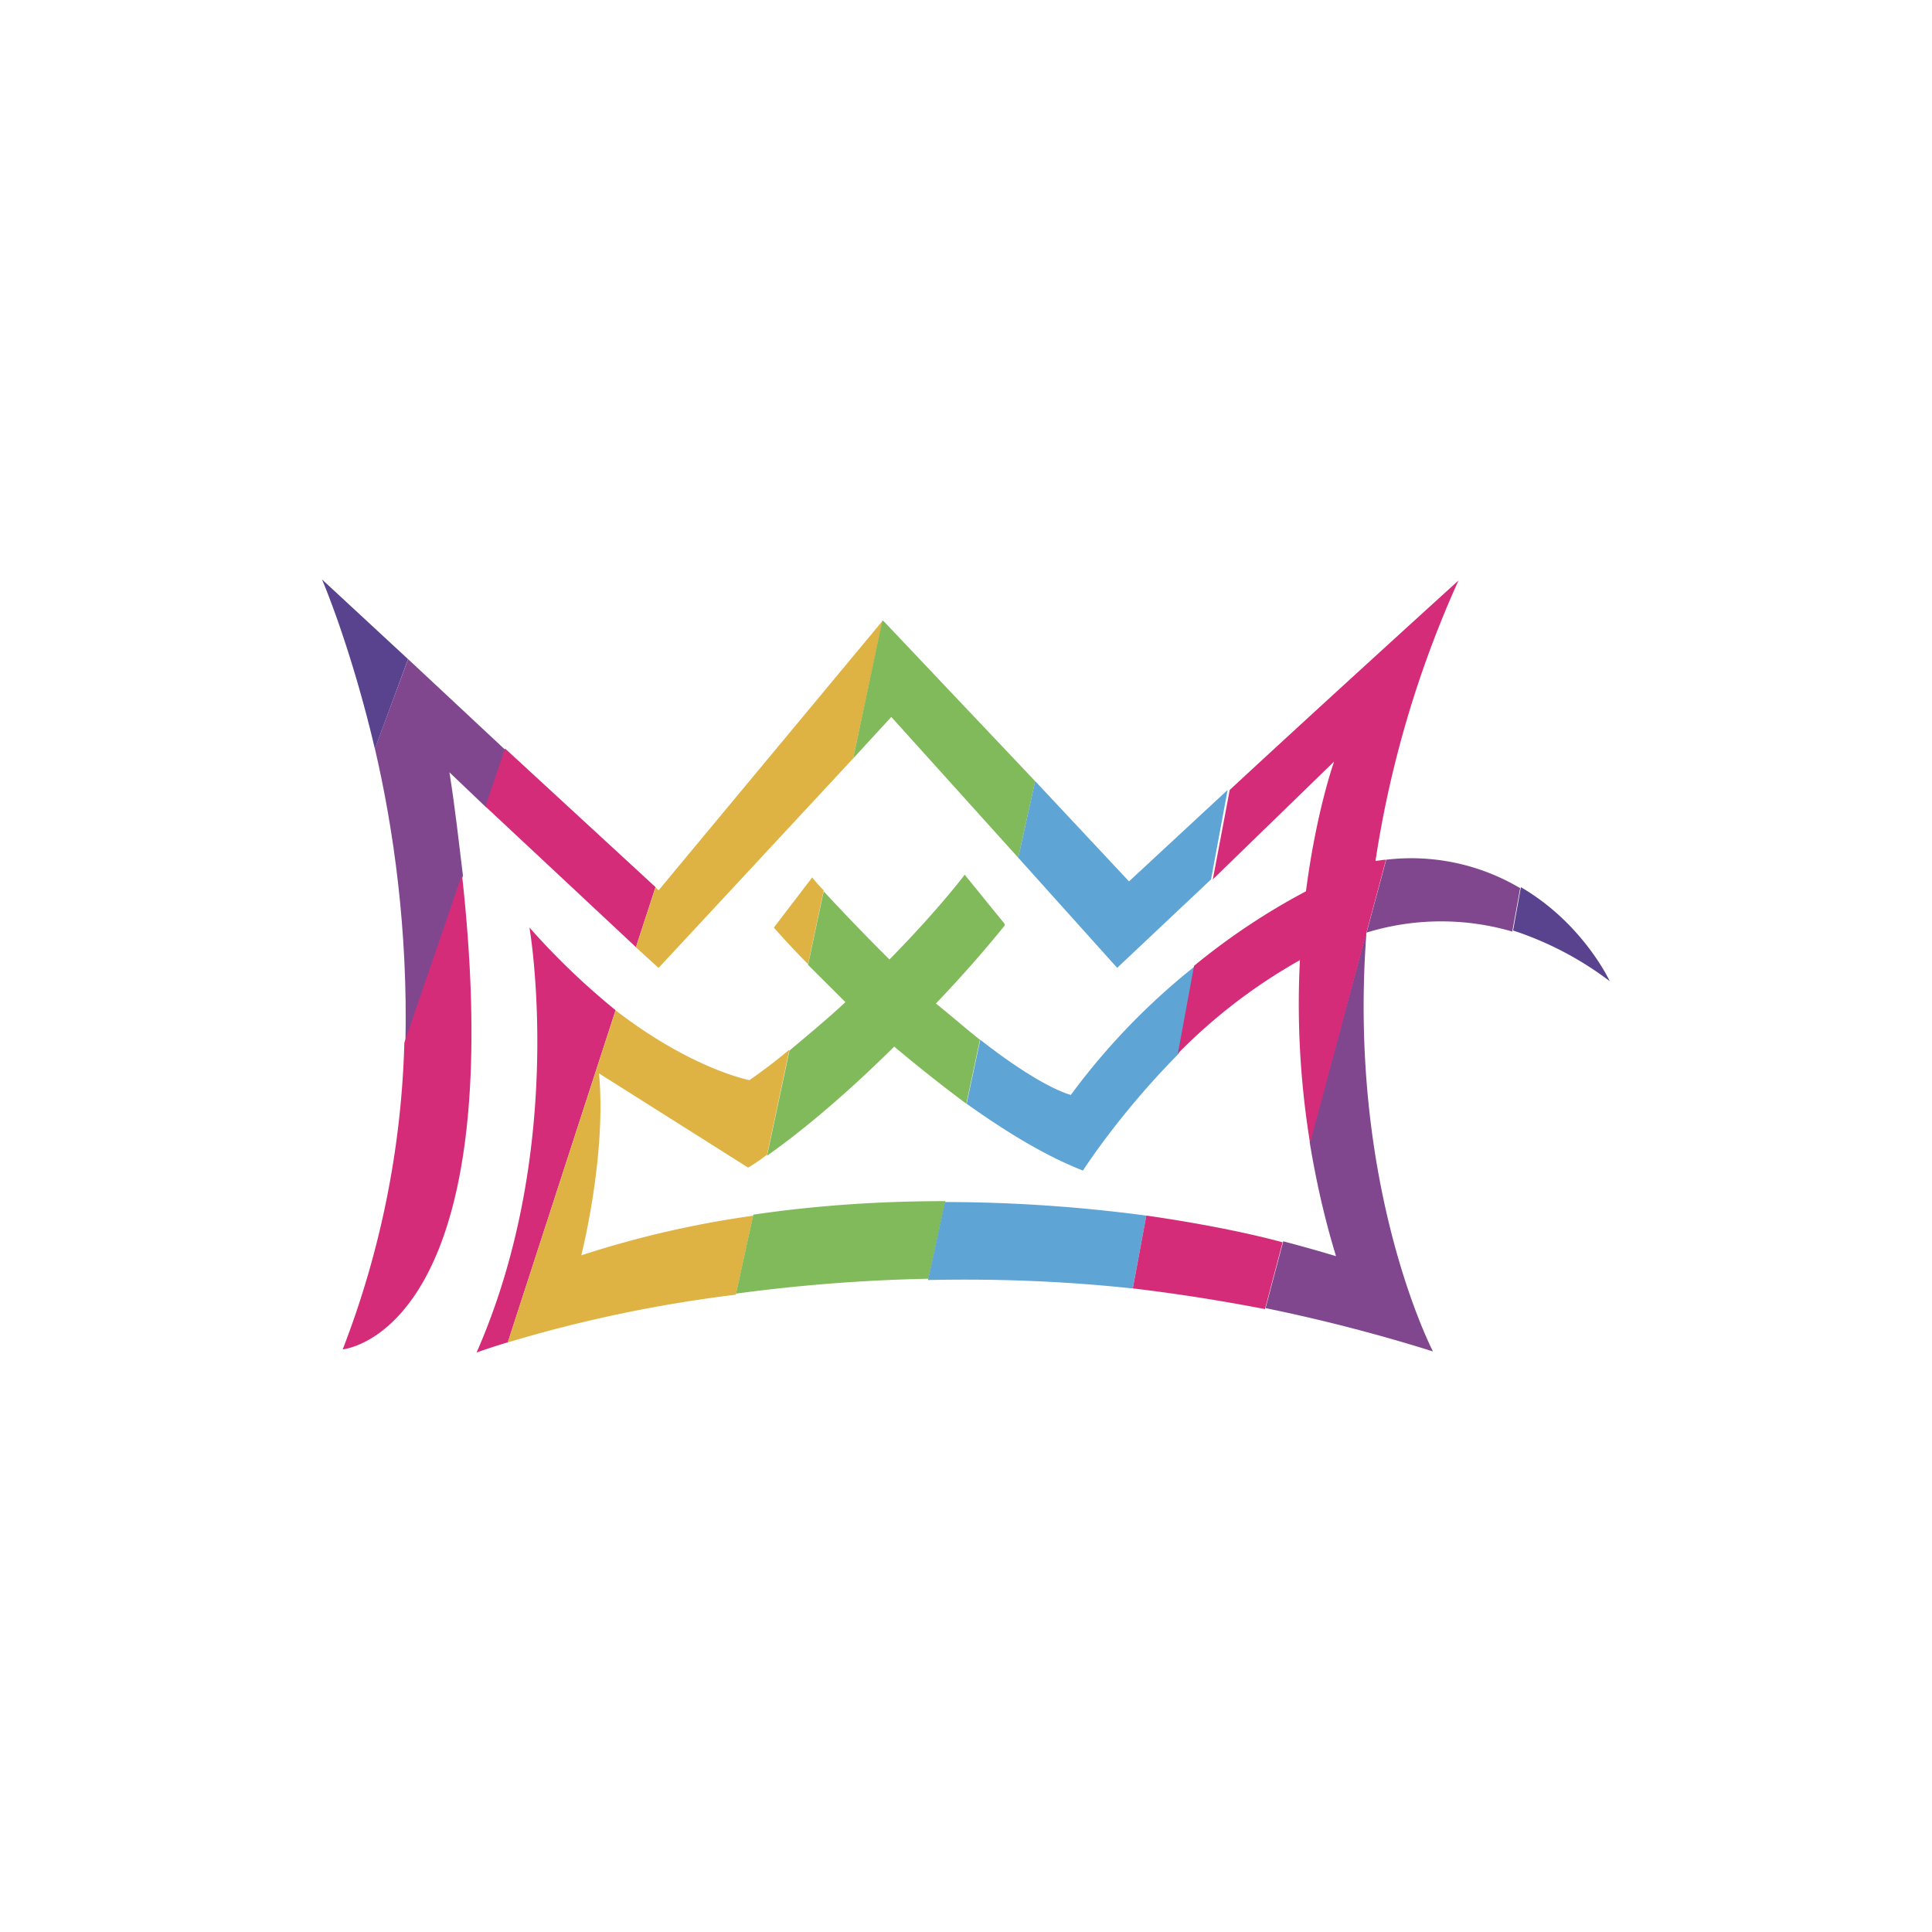 <svg xmlns="http://www.w3.org/2000/svg" width="24" height="24" fill="none" viewBox="0 0 24 24">
    <path fill="#59438F" d="M20 12.195s-.328-.72-1.107-1.174l-.097.538a4.1 4.1 0 0 1 1.204.632zM4 7.198s.354.817.657 2.105l.412-1.115z"/>
    <path fill="#80478F" d="m5.07 8.188-.413 1.111c.231.99.412 2.261.379 3.663l.715-2.084c-.05-.404-.096-.834-.168-1.284l.459.438.244-.708z"/>
    <path fill="#D42C78" d="M6.577 11.522s.472 2.71-.657 5.28c0 0 .135-.051.388-.127l1.339-4.126a9 9 0 0 1-1.07-1.027m-.303-2.224-.244.72 1.87 1.748.243-.746zm-2.021 7.465s2.118-.168 1.486-5.898l-.716 2.088a11.4 11.4 0 0 1-.766 3.81z"/>
    <path fill="#DEB343" d="m10.089 10.9-.476.623s.16.185.425.455l.194-.918a2 2 0 0 1-.143-.16m.509-1.478.366-1.71-2.783 3.348-.038-.038-.244.745.282.257zm-3.377 6.172s.316-1.238.22-2.26l1.852 1.17s.088-.047.236-.16l.277-1.305a7 7 0 0 1-.496.379s-.716-.135-1.663-.868l-1.34 4.126a17 17 0 0 1 2.834-.593l.215-.981q-1.09.152-2.135.492"/>
    <path fill="#81BA5A" d="m11.074 8.908 1.575 1.747.21-.951-1.886-1.992h-.013l-.362 1.71.472-.514zm.93 4.804.169-.796c-.156-.122-.337-.282-.547-.45.27-.282.564-.61.854-.968v-.021l-.496-.611s-.329.438-.935 1.053a28 28 0 0 1-.817-.847l-.194.914.464.463c-.211.198-.451.396-.695.602l-.278 1.305c.295-.206.863-.644 1.579-1.355q.438.368.897.711m-2.648 1.381-.214.977a21 21 0 0 1 2.391-.185l.21-.964c-.757 0-1.557.046-2.387.168z"/>
    <path fill="#5EA4D4" d="M13.305 13.602s-.35-.076-1.128-.686l-.169.795c.472.337.969.645 1.445.83 0 0 .45-.707 1.191-1.453l.206-1.09a8.4 8.4 0 0 0-1.545 1.6zm.573-1.579 1.166-1.099.206-1.111-1.225 1.136-1.166-1.246-.21.952zm-2.14 2.91-.21.968c.796-.017 1.642.008 2.543.105l.169-.905a19 19 0 0 0-2.501-.169"/>
    <path fill="#80478F" d="m17.22 10.68-.244.905a3.15 3.15 0 0 1 1.81-.013l.098-.539a2.65 2.65 0 0 0-1.668-.353z"/>
    <path fill="#80478F" d="M16.597 15.605s-.244-.076-.656-.185l-.22.83a21 21 0 0 1 2.08.538s-1.069-2.05-.825-5.22l-.707 2.618c.076.463.181.94.328 1.42"/>
    <path fill="#D42C78" d="M16.573 9.46s-.22.61-.35 1.612a8.3 8.3 0 0 0-1.39.926l-.201 1.09a6.8 6.8 0 0 1 1.516-1.161c-.039.76.004 1.522.126 2.273l.943-3.52c-.046 0-.084.013-.13.013a13.3 13.3 0 0 1 1.031-3.482s-1.642 1.49-2.842 2.602l-.21 1.111zM14.24 15.1l-.168.905q.802.095 1.642.257l.219-.83c-.404-.109-.985-.23-1.693-.332"/>
</svg>
